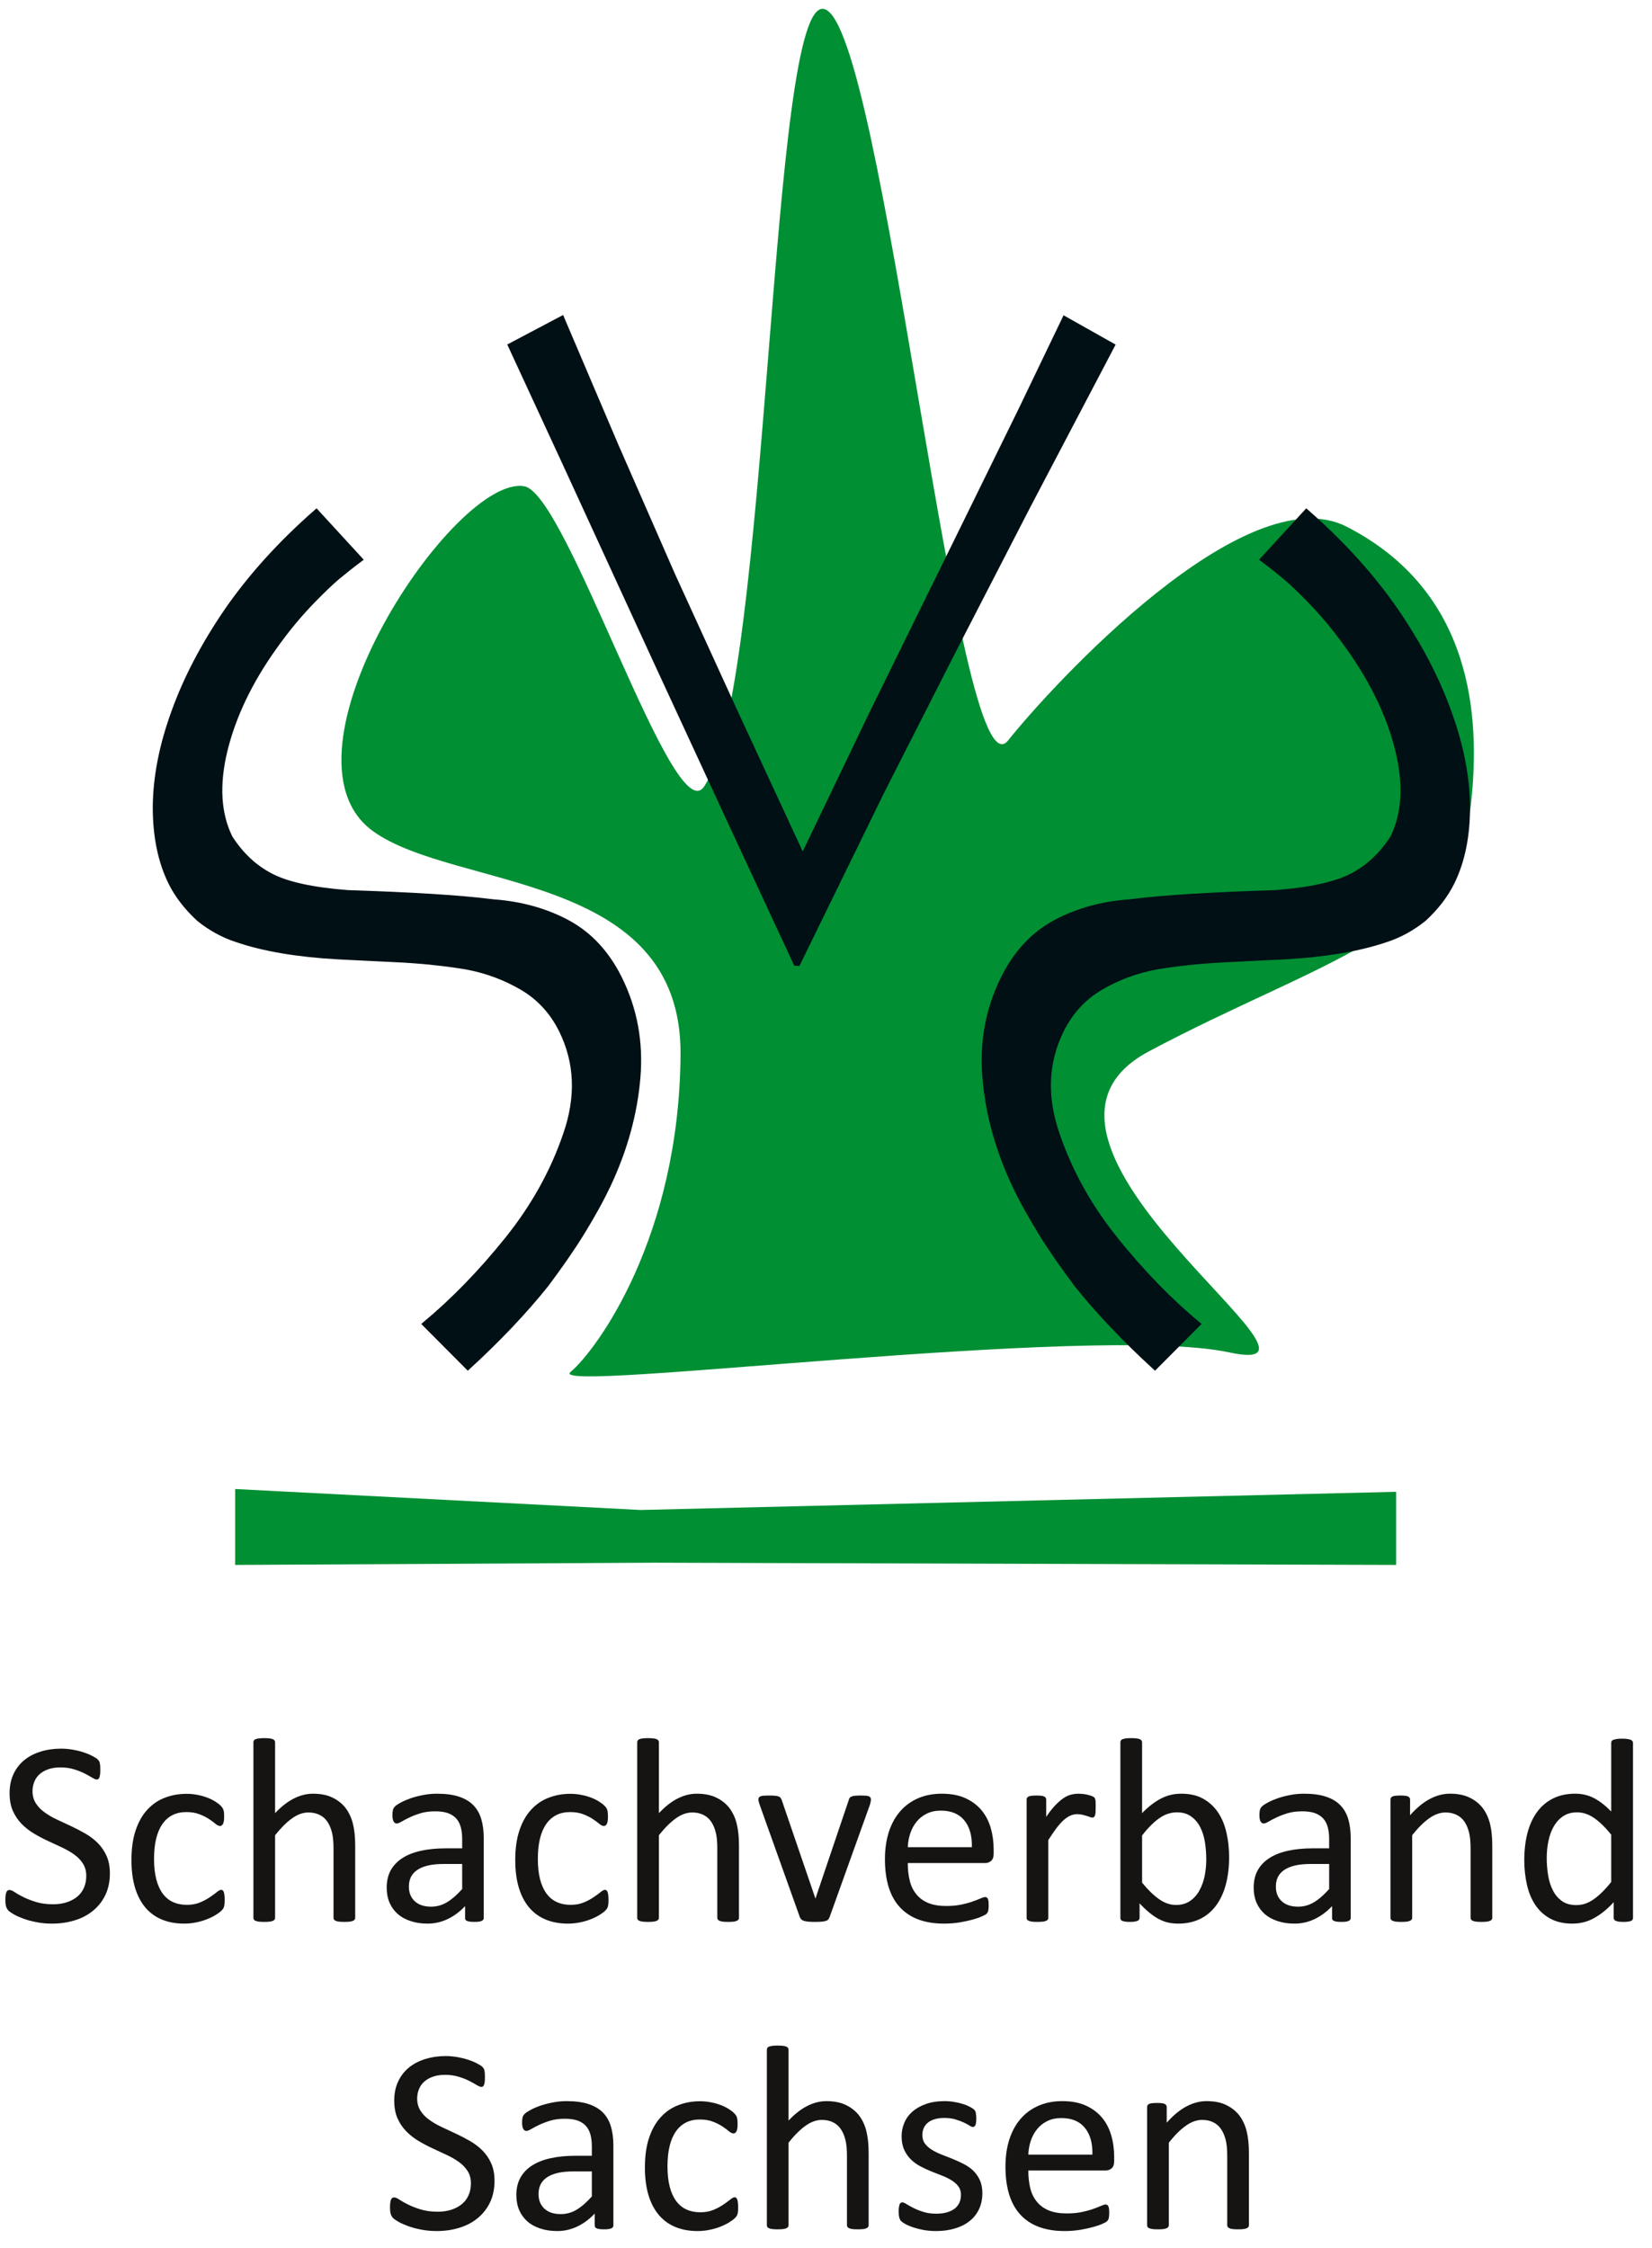 <?xml version="1.0" encoding="UTF-8"?>
<svg width="86pt" version="1.1" xmlns="http://www.w3.org/2000/svg" height="117pt" viewBox="0 0 86 117" xmlns:xlink="http://www.w3.org/1999/xlink">
 <defs>
  <clipPath id="Clip0">
   <path d="M0 0 L84.731 0 L84.731 116.399 L0 116.399 L0 0 Z" transform="translate(0.279, -0.287)"/>
  </clipPath>
 </defs>
 <g id="Hintergrund">
  <g id="Gruppe1" clip-path="url(#Clip0)">
   <path style="fill:#161413; fill-rule:nonzero;stroke:none;" d="M5.441 7.042 C5.441 7.455 5.364 7.824 5.213 8.148 C5.06 8.473 4.849 8.746 4.576 8.972 C4.306 9.198 3.988 9.369 3.619 9.48 C3.253 9.595 2.858 9.653 2.434 9.653 C2.138 9.653 1.862 9.628 1.61 9.576 C1.358 9.527 1.132 9.467 0.934 9.392 C0.735 9.319 0.57 9.245 0.435 9.168 C0.299 9.089 0.206 9.023 0.154 8.97 C0.101 8.914 0.063 8.844 0.038 8.76 C0.012 8.676 0 8.563 0 8.421 C0 8.321 0.005 8.239 0.015 8.172 C0.023 8.106 0.038 8.053 0.054 8.013 C0.072 7.971 0.097 7.942 0.124 7.927 C0.149 7.91 0.183 7.903 0.22 7.903 C0.283 7.903 0.374 7.94 0.488 8.018 C0.604 8.097 0.754 8.181 0.937 8.271 C1.12 8.363 1.34 8.449 1.597 8.528 C1.854 8.607 2.151 8.647 2.488 8.647 C2.744 8.647 2.978 8.612 3.189 8.545 C3.402 8.477 3.584 8.379 3.736 8.256 C3.89 8.13 4.007 7.976 4.088 7.794 C4.17 7.611 4.212 7.404 4.212 7.171 C4.212 6.921 4.153 6.706 4.039 6.529 C3.927 6.351 3.775 6.195 3.589 6.061 C3.402 5.925 3.189 5.804 2.95 5.691 C2.712 5.579 2.467 5.465 2.215 5.349 C1.965 5.234 1.72 5.104 1.484 4.963 C1.246 4.821 1.034 4.655 0.848 4.464 C0.661 4.272 0.509 4.049 0.393 3.79 C0.278 3.533 0.22 3.226 0.22 2.863 C0.22 2.495 0.287 2.166 0.421 1.876 C0.556 1.587 0.742 1.345 0.98 1.148 C1.221 0.952 1.505 0.803 1.837 0.7 C2.166 0.598 2.522 0.547 2.905 0.547 C3.102 0.547 3.3 0.565 3.498 0.598 C3.696 0.633 3.883 0.677 4.058 0.735 C4.233 0.791 4.39 0.856 4.524 0.927 C4.662 0.997 4.753 1.055 4.796 1.098 C4.84 1.142 4.868 1.174 4.882 1.2 C4.896 1.226 4.907 1.258 4.914 1.295 C4.924 1.335 4.931 1.382 4.936 1.435 C4.94 1.491 4.942 1.562 4.942 1.647 C4.942 1.73 4.94 1.802 4.933 1.867 C4.926 1.93 4.914 1.983 4.902 2.028 C4.889 2.07 4.868 2.103 4.844 2.124 C4.818 2.143 4.791 2.154 4.758 2.154 C4.709 2.154 4.63 2.121 4.522 2.059 C4.415 1.993 4.284 1.923 4.131 1.841 C3.974 1.762 3.792 1.689 3.58 1.624 C3.367 1.557 3.129 1.524 2.865 1.524 C2.618 1.524 2.403 1.557 2.222 1.624 C2.04 1.689 1.891 1.778 1.771 1.888 C1.652 1.995 1.563 2.126 1.505 2.277 C1.444 2.427 1.414 2.586 1.414 2.756 C1.414 3.001 1.473 3.213 1.587 3.391 C1.701 3.568 1.851 3.727 2.042 3.862 C2.231 4 2.446 4.126 2.686 4.237 C2.929 4.351 3.174 4.467 3.426 4.583 C3.675 4.7 3.923 4.828 4.163 4.966 C4.405 5.106 4.62 5.269 4.81 5.458 C4.998 5.647 5.152 5.871 5.267 6.128 C5.384 6.387 5.441 6.689 5.441 7.042 Z M11.417 8.414 C11.417 8.493 11.415 8.559 11.41 8.617 C11.405 8.673 11.396 8.723 11.387 8.76 C11.375 8.799 11.361 8.834 11.345 8.862 C11.328 8.893 11.294 8.937 11.235 8.993 C11.18 9.049 11.081 9.121 10.946 9.205 C10.809 9.289 10.654 9.364 10.484 9.43 C10.313 9.497 10.127 9.551 9.926 9.591 C9.726 9.632 9.518 9.653 9.304 9.653 C8.862 9.653 8.471 9.579 8.13 9.434 C7.786 9.287 7.502 9.075 7.271 8.795 C7.04 8.515 6.865 8.169 6.744 7.764 C6.625 7.354 6.564 6.884 6.564 6.351 C6.564 5.745 6.637 5.225 6.786 4.788 C6.933 4.354 7.136 3.997 7.395 3.72 C7.651 3.442 7.955 3.234 8.302 3.102 C8.652 2.966 9.028 2.898 9.435 2.898 C9.63 2.898 9.821 2.917 10.006 2.954 C10.19 2.989 10.36 3.038 10.515 3.097 C10.668 3.155 10.809 3.226 10.928 3.302 C11.049 3.379 11.137 3.444 11.191 3.5 C11.247 3.554 11.284 3.599 11.303 3.631 C11.324 3.661 11.343 3.699 11.354 3.743 C11.368 3.787 11.378 3.834 11.383 3.891 C11.387 3.943 11.389 4.014 11.389 4.096 C11.389 4.272 11.368 4.396 11.328 4.467 C11.286 4.539 11.237 4.573 11.177 4.573 C11.109 4.573 11.03 4.536 10.941 4.462 C10.852 4.385 10.74 4.303 10.604 4.212 C10.468 4.121 10.302 4.037 10.108 3.963 C9.915 3.886 9.687 3.848 9.42 3.848 C8.879 3.848 8.463 4.058 8.174 4.474 C7.885 4.891 7.74 5.495 7.74 6.288 C7.74 6.686 7.777 7.033 7.853 7.332 C7.927 7.63 8.039 7.88 8.184 8.081 C8.33 8.281 8.508 8.431 8.72 8.528 C8.933 8.627 9.175 8.676 9.448 8.676 C9.707 8.676 9.935 8.634 10.132 8.552 C10.327 8.471 10.498 8.379 10.641 8.281 C10.785 8.184 10.906 8.095 11.004 8.016 C11.102 7.936 11.177 7.896 11.233 7.896 C11.264 7.896 11.291 7.905 11.315 7.922 C11.338 7.94 11.356 7.971 11.373 8.016 C11.389 8.06 11.398 8.113 11.405 8.179 C11.413 8.246 11.417 8.323 11.417 8.414 Z M18.212 9.352 C18.212 9.388 18.202 9.42 18.184 9.443 C18.165 9.469 18.138 9.49 18.095 9.509 C18.053 9.527 17.997 9.541 17.925 9.551 C17.851 9.56 17.759 9.564 17.651 9.564 C17.537 9.564 17.444 9.56 17.369 9.551 C17.297 9.541 17.241 9.527 17.199 9.509 C17.159 9.49 17.129 9.469 17.11 9.443 C17.092 9.42 17.083 9.388 17.083 9.352 L17.083 5.75 C17.083 5.397 17.057 5.115 17.001 4.902 C16.947 4.689 16.868 4.504 16.763 4.348 C16.658 4.193 16.523 4.074 16.355 3.993 C16.189 3.911 15.997 3.869 15.778 3.869 C15.496 3.869 15.214 3.969 14.932 4.17 C14.646 4.371 14.351 4.665 14.042 5.052 L14.042 9.352 C14.042 9.388 14.033 9.42 14.015 9.443 C13.996 9.469 13.965 9.49 13.926 9.509 C13.884 9.527 13.827 9.541 13.755 9.551 C13.681 9.56 13.587 9.564 13.473 9.564 C13.366 9.564 13.274 9.56 13.2 9.551 C13.128 9.541 13.069 9.527 13.027 9.509 C12.983 9.49 12.953 9.469 12.938 9.443 C12.923 9.42 12.913 9.388 12.913 9.352 L12.913 0.22 C12.913 0.183 12.923 0.149 12.938 0.124 C12.953 0.096 12.983 0.072 13.027 0.054 C13.069 0.038 13.128 0.023 13.2 0.015 C13.274 0.005 13.366 0 13.473 0 C13.587 0 13.681 0.005 13.755 0.015 C13.827 0.023 13.884 0.038 13.926 0.054 C13.965 0.072 13.996 0.096 14.015 0.124 C14.033 0.149 14.042 0.183 14.042 0.22 L14.042 3.904 C14.364 3.562 14.691 3.307 15.021 3.141 C15.347 2.976 15.678 2.892 16.01 2.892 C16.42 2.892 16.766 2.961 17.045 3.102 C17.325 3.239 17.554 3.426 17.727 3.656 C17.899 3.891 18.023 4.163 18.098 4.474 C18.175 4.786 18.212 5.164 18.212 5.606 L18.212 9.352 Z M24.903 9.359 C24.903 9.413 24.885 9.455 24.848 9.48 C24.812 9.509 24.762 9.529 24.698 9.544 C24.633 9.558 24.54 9.564 24.418 9.564 C24.299 9.564 24.204 9.558 24.134 9.544 C24.064 9.529 24.013 9.509 23.98 9.48 C23.947 9.455 23.933 9.413 23.933 9.359 L23.933 8.743 C23.662 9.03 23.364 9.254 23.032 9.413 C22.703 9.571 22.354 9.653 21.984 9.653 C21.66 9.653 21.366 9.611 21.105 9.524 C20.844 9.441 20.62 9.319 20.436 9.161 C20.251 9 20.106 8.804 20.004 8.573 C19.903 8.34 19.852 8.076 19.852 7.779 C19.852 7.432 19.922 7.133 20.062 6.877 C20.204 6.622 20.407 6.41 20.671 6.242 C20.935 6.071 21.259 5.945 21.642 5.861 C22.024 5.777 22.456 5.735 22.935 5.735 L23.781 5.735 L23.781 5.257 C23.781 5.019 23.756 4.81 23.707 4.627 C23.655 4.445 23.576 4.294 23.464 4.175 C23.352 4.054 23.207 3.963 23.03 3.899 C22.852 3.839 22.634 3.809 22.375 3.809 C22.095 3.809 21.847 3.841 21.625 3.906 C21.403 3.974 21.21 4.046 21.045 4.126 C20.876 4.205 20.738 4.277 20.627 4.345 C20.515 4.41 20.433 4.443 20.377 4.443 C20.342 4.443 20.31 4.434 20.281 4.417 C20.253 4.398 20.23 4.371 20.209 4.333 C20.19 4.298 20.174 4.252 20.165 4.193 C20.155 4.138 20.15 4.074 20.15 4.007 C20.15 3.893 20.16 3.802 20.177 3.736 C20.192 3.671 20.23 3.607 20.293 3.547 C20.354 3.488 20.459 3.419 20.61 3.34 C20.76 3.26 20.933 3.188 21.129 3.12 C21.324 3.055 21.539 3.001 21.773 2.957 C22.004 2.912 22.239 2.892 22.477 2.892 C22.918 2.892 23.294 2.942 23.604 3.043 C23.914 3.143 24.164 3.29 24.355 3.484 C24.547 3.678 24.686 3.918 24.773 4.205 C24.859 4.492 24.903 4.825 24.903 5.208 L24.903 9.359 Z M23.781 6.55 L22.817 6.55 C22.508 6.55 22.239 6.576 22.011 6.627 C21.784 6.681 21.595 6.758 21.443 6.86 C21.294 6.963 21.182 7.087 21.112 7.229 C21.042 7.374 21.007 7.537 21.007 7.724 C21.007 8.043 21.107 8.298 21.311 8.486 C21.514 8.676 21.798 8.771 22.162 8.771 C22.458 8.771 22.731 8.696 22.985 8.545 C23.237 8.396 23.504 8.164 23.781 7.854 L23.781 6.55 Z M31.398 8.414 C31.398 8.493 31.395 8.559 31.391 8.617 C31.386 8.673 31.376 8.723 31.367 8.76 C31.355 8.799 31.342 8.834 31.325 8.862 C31.309 8.893 31.273 8.937 31.215 8.993 C31.159 9.049 31.061 9.121 30.926 9.205 C30.788 9.289 30.635 9.364 30.464 9.43 C30.294 9.497 30.106 9.551 29.906 9.591 C29.706 9.632 29.498 9.653 29.283 9.653 C28.843 9.653 28.45 9.579 28.109 9.434 C27.767 9.287 27.482 9.075 27.251 8.795 C27.02 8.515 26.845 8.169 26.724 7.764 C26.605 7.354 26.544 6.884 26.544 6.351 C26.544 5.745 26.616 5.225 26.766 4.788 C26.913 4.354 27.116 3.997 27.375 3.72 C27.632 3.442 27.935 3.234 28.282 3.102 C28.632 2.966 29.008 2.898 29.414 2.898 C29.61 2.898 29.802 2.917 29.985 2.954 C30.17 2.989 30.34 3.038 30.494 3.097 C30.648 3.155 30.788 3.226 30.907 3.302 C31.028 3.379 31.117 3.444 31.171 3.5 C31.227 3.554 31.265 3.599 31.283 3.631 C31.304 3.661 31.322 3.699 31.334 3.743 C31.349 3.787 31.357 3.834 31.362 3.891 C31.367 3.943 31.369 4.014 31.369 4.096 C31.369 4.272 31.349 4.396 31.309 4.467 C31.267 4.539 31.218 4.573 31.157 4.573 C31.09 4.573 31.01 4.536 30.921 4.462 C30.833 4.385 30.721 4.303 30.583 4.212 C30.447 4.121 30.282 4.037 30.088 3.963 C29.895 3.886 29.666 3.848 29.4 3.848 C28.858 3.848 28.443 4.058 28.154 4.474 C27.864 4.891 27.72 5.495 27.72 6.288 C27.72 6.686 27.757 7.033 27.832 7.332 C27.906 7.63 28.019 7.88 28.163 8.081 C28.311 8.281 28.487 8.431 28.7 8.528 C28.912 8.627 29.155 8.676 29.428 8.676 C29.688 8.676 29.916 8.634 30.111 8.552 C30.308 8.471 30.477 8.379 30.62 8.281 C30.765 8.184 30.887 8.095 30.984 8.016 C31.082 7.936 31.157 7.896 31.213 7.896 C31.243 7.896 31.271 7.905 31.295 7.922 C31.317 7.94 31.337 7.971 31.352 8.016 C31.369 8.06 31.379 8.113 31.386 8.179 C31.393 8.246 31.398 8.323 31.398 8.414 Z M38.191 9.352 C38.191 9.388 38.183 9.42 38.164 9.443 C38.145 9.469 38.117 9.49 38.075 9.509 C38.033 9.527 37.977 9.541 37.905 9.551 C37.83 9.56 37.739 9.564 37.632 9.564 C37.518 9.564 37.424 9.56 37.35 9.551 C37.277 9.541 37.222 9.527 37.18 9.509 C37.14 9.49 37.109 9.469 37.091 9.443 C37.072 9.42 37.062 9.388 37.062 9.352 L37.062 5.75 C37.062 5.397 37.037 5.115 36.98 4.902 C36.928 4.689 36.848 4.504 36.743 4.348 C36.638 4.193 36.503 4.074 36.335 3.993 C36.169 3.911 35.977 3.869 35.759 3.869 C35.476 3.869 35.193 3.969 34.911 4.17 C34.627 4.371 34.33 4.665 34.023 5.052 L34.023 9.352 C34.023 9.388 34.013 9.42 33.994 9.443 C33.976 9.469 33.945 9.49 33.905 9.509 C33.863 9.527 33.808 9.541 33.735 9.551 C33.661 9.56 33.567 9.564 33.453 9.564 C33.346 9.564 33.255 9.56 33.18 9.551 C33.107 9.541 33.049 9.527 33.007 9.509 C32.963 9.49 32.933 9.469 32.919 9.443 C32.902 9.42 32.893 9.388 32.893 9.352 L32.893 0.22 C32.893 0.183 32.902 0.149 32.919 0.124 C32.933 0.096 32.963 0.072 33.007 0.054 C33.049 0.038 33.107 0.023 33.18 0.015 C33.255 0.005 33.346 0 33.453 0 C33.567 0 33.661 0.005 33.735 0.015 C33.808 0.023 33.863 0.038 33.905 0.054 C33.945 0.072 33.976 0.096 33.994 0.124 C34.013 0.149 34.023 0.183 34.023 0.22 L34.023 3.904 C34.345 3.562 34.671 3.307 35 3.141 C35.326 2.976 35.658 2.892 35.989 2.892 C36.399 2.892 36.745 2.961 37.025 3.102 C37.306 3.239 37.534 3.426 37.707 3.656 C37.879 3.891 38.003 4.163 38.077 4.474 C38.154 4.786 38.191 5.164 38.191 5.606 L38.191 9.352 Z M45.059 3.186 C45.059 3.204 45.059 3.223 45.057 3.243 C45.054 3.265 45.05 3.286 45.045 3.309 C45.042 3.332 45.035 3.356 45.028 3.384 C45.022 3.412 45.015 3.442 45.005 3.473 L42.907 9.317 C42.889 9.369 42.863 9.408 42.835 9.441 C42.805 9.474 42.761 9.497 42.702 9.516 C42.642 9.534 42.566 9.546 42.476 9.553 C42.385 9.56 42.27 9.564 42.133 9.564 C41.997 9.564 41.883 9.56 41.792 9.551 C41.701 9.541 41.626 9.527 41.57 9.509 C41.512 9.49 41.468 9.467 41.438 9.434 C41.405 9.401 41.379 9.364 41.36 9.317 L39.27 3.473 C39.251 3.419 39.237 3.37 39.226 3.33 C39.214 3.288 39.207 3.258 39.204 3.236 C39.202 3.216 39.202 3.199 39.202 3.186 C39.202 3.15 39.212 3.118 39.227 3.09 C39.247 3.062 39.277 3.041 39.321 3.024 C39.363 3.008 39.422 2.999 39.491 2.994 C39.562 2.989 39.65 2.987 39.755 2.987 C39.888 2.987 39.993 2.991 40.072 2.999 C40.151 3.006 40.215 3.018 40.257 3.036 C40.301 3.055 40.331 3.076 40.352 3.103 C40.373 3.132 40.393 3.164 40.411 3.206 L42.147 8.279 L42.175 8.36 L42.195 8.279 L43.911 3.206 C43.92 3.164 43.937 3.132 43.96 3.103 C43.98 3.076 44.016 3.055 44.058 3.036 C44.102 3.018 44.16 3.006 44.235 2.999 C44.312 2.991 44.41 2.987 44.534 2.987 C44.639 2.987 44.726 2.989 44.793 2.994 C44.86 2.999 44.914 3.011 44.954 3.029 C44.993 3.048 45.02 3.068 45.035 3.095 C45.052 3.118 45.059 3.15 45.059 3.186 Z M51.449 6.009 C51.449 6.186 51.405 6.314 51.316 6.389 C51.227 6.464 51.128 6.501 51.014 6.501 L46.978 6.501 C46.978 6.844 47.014 7.149 47.082 7.425 C47.149 7.698 47.264 7.932 47.425 8.127 C47.583 8.323 47.791 8.475 48.045 8.58 C48.302 8.685 48.612 8.736 48.983 8.736 C49.275 8.736 49.534 8.713 49.763 8.664 C49.989 8.617 50.188 8.563 50.352 8.503 C50.519 8.444 50.656 8.391 50.764 8.344 C50.871 8.295 50.95 8.271 51.006 8.271 C51.036 8.271 51.066 8.279 51.091 8.295 C51.116 8.312 51.135 8.335 51.148 8.367 C51.163 8.4 51.174 8.444 51.182 8.501 C51.185 8.557 51.19 8.627 51.19 8.708 C51.19 8.768 51.188 8.82 51.184 8.862 C51.179 8.906 51.174 8.944 51.167 8.979 C51.16 9.014 51.148 9.044 51.132 9.072 C51.116 9.098 51.095 9.126 51.071 9.149 C51.046 9.175 50.972 9.217 50.848 9.272 C50.727 9.329 50.565 9.385 50.369 9.441 C50.174 9.494 49.947 9.544 49.69 9.588 C49.434 9.63 49.158 9.653 48.866 9.653 C48.36 9.653 47.917 9.581 47.536 9.441 C47.156 9.299 46.837 9.089 46.575 8.81 C46.316 8.533 46.12 8.185 45.987 7.766 C45.856 7.346 45.789 6.858 45.789 6.303 C45.789 5.775 45.859 5.299 45.994 4.877 C46.132 4.457 46.328 4.098 46.587 3.804 C46.844 3.51 47.154 3.286 47.52 3.127 C47.885 2.971 48.293 2.892 48.743 2.892 C49.226 2.892 49.637 2.969 49.977 3.125 C50.315 3.278 50.596 3.488 50.815 3.75 C51.034 4.012 51.193 4.319 51.296 4.672 C51.398 5.026 51.449 5.402 51.449 5.804 L51.449 6.009 Z M50.315 5.675 C50.329 5.082 50.199 4.616 49.921 4.279 C49.645 3.941 49.237 3.773 48.696 3.773 C48.416 3.773 48.174 3.827 47.964 3.932 C47.754 4.035 47.578 4.175 47.438 4.348 C47.296 4.519 47.187 4.723 47.109 4.952 C47.032 5.183 46.988 5.423 46.978 5.675 L50.315 5.675 Z M56.76 3.603 C56.76 3.703 56.758 3.787 56.753 3.856 C56.749 3.925 56.739 3.978 56.727 4.016 C56.714 4.056 56.695 4.084 56.677 4.104 C56.655 4.126 56.627 4.135 56.59 4.135 C56.553 4.135 56.508 4.126 56.457 4.104 C56.403 4.084 56.345 4.065 56.279 4.044 C56.212 4.023 56.14 4.004 56.058 3.985 C55.974 3.967 55.885 3.958 55.79 3.958 C55.676 3.958 55.565 3.981 55.456 4.027 C55.347 4.072 55.23 4.146 55.11 4.252 C54.989 4.356 54.863 4.497 54.73 4.669 C54.6 4.842 54.452 5.055 54.294 5.304 L54.294 9.352 C54.294 9.388 54.285 9.42 54.266 9.443 C54.247 9.469 54.217 9.49 54.178 9.509 C54.136 9.527 54.079 9.541 54.007 9.551 C53.933 9.56 53.839 9.564 53.725 9.564 C53.617 9.564 53.526 9.56 53.451 9.551 C53.379 9.541 53.321 9.527 53.279 9.509 C53.234 9.49 53.204 9.469 53.19 9.443 C53.174 9.42 53.165 9.388 53.165 9.352 L53.165 3.199 C53.165 3.162 53.172 3.132 53.185 3.106 C53.199 3.083 53.227 3.06 53.268 3.038 C53.31 3.018 53.36 3.006 53.426 2.999 C53.489 2.991 53.573 2.987 53.678 2.987 C53.778 2.987 53.862 2.991 53.928 2.999 C53.993 3.006 54.044 3.018 54.082 3.038 C54.116 3.06 54.145 3.083 54.161 3.106 C54.175 3.132 54.185 3.162 54.185 3.199 L54.185 4.096 C54.352 3.848 54.511 3.647 54.658 3.493 C54.808 3.34 54.947 3.216 55.08 3.127 C55.211 3.038 55.342 2.978 55.472 2.942 C55.602 2.91 55.733 2.892 55.864 2.892 C55.925 2.892 55.992 2.897 56.067 2.903 C56.142 2.91 56.222 2.922 56.303 2.94 C56.385 2.959 56.459 2.978 56.524 3.001 C56.592 3.024 56.639 3.048 56.665 3.068 C56.692 3.092 56.711 3.113 56.721 3.134 C56.73 3.155 56.737 3.181 56.744 3.213 C56.751 3.246 56.756 3.293 56.758 3.353 C56.76 3.414 56.76 3.498 56.76 3.603 Z M63.706 6.193 C63.706 6.728 63.648 7.205 63.531 7.633 C63.417 8.06 63.244 8.421 63.02 8.723 C62.794 9.023 62.517 9.254 62.19 9.413 C61.861 9.571 61.485 9.653 61.06 9.653 C60.864 9.653 60.685 9.632 60.517 9.595 C60.352 9.556 60.188 9.492 60.029 9.406 C59.868 9.319 59.71 9.21 59.551 9.079 C59.39 8.946 59.222 8.787 59.045 8.599 L59.045 9.352 C59.045 9.388 59.035 9.42 59.017 9.448 C58.998 9.474 58.97 9.497 58.928 9.514 C58.888 9.527 58.837 9.541 58.774 9.551 C58.713 9.56 58.634 9.564 58.538 9.564 C58.447 9.564 58.37 9.56 58.308 9.551 C58.242 9.541 58.19 9.527 58.148 9.514 C58.109 9.497 58.081 9.474 58.067 9.448 C58.053 9.42 58.046 9.388 58.046 9.352 L58.046 0.22 C58.046 0.183 58.056 0.149 58.071 0.124 C58.086 0.096 58.116 0.072 58.16 0.054 C58.202 0.038 58.261 0.023 58.333 0.015 C58.407 0.005 58.499 0 58.605 0 C58.72 0 58.813 0.005 58.888 0.015 C58.961 0.023 59.017 0.038 59.059 0.054 C59.099 0.072 59.129 0.096 59.148 0.124 C59.166 0.149 59.176 0.183 59.176 0.22 L59.176 3.904 C59.357 3.717 59.532 3.559 59.705 3.433 C59.875 3.305 60.043 3.201 60.207 3.12 C60.37 3.041 60.535 2.982 60.699 2.947 C60.862 2.91 61.037 2.892 61.219 2.892 C61.665 2.892 62.048 2.979 62.362 3.157 C62.68 3.337 62.937 3.575 63.135 3.874 C63.333 4.173 63.477 4.519 63.568 4.922 C63.662 5.323 63.706 5.747 63.706 6.193 Z M62.517 6.323 C62.517 6.009 62.493 5.703 62.446 5.406 C62.398 5.11 62.313 4.849 62.196 4.62 C62.078 4.394 61.919 4.21 61.723 4.072 C61.527 3.932 61.284 3.862 60.993 3.862 C60.846 3.862 60.703 3.883 60.562 3.925 C60.421 3.965 60.276 4.032 60.132 4.128 C59.985 4.224 59.833 4.348 59.677 4.499 C59.52 4.648 59.352 4.837 59.176 5.066 L59.176 7.521 C59.483 7.898 59.779 8.185 60.065 8.384 C60.347 8.582 60.641 8.683 60.944 8.683 C61.228 8.683 61.469 8.612 61.67 8.477 C61.87 8.34 62.033 8.16 62.157 7.934 C62.283 7.707 62.374 7.455 62.433 7.175 C62.488 6.896 62.517 6.61 62.517 6.323 Z M70.036 9.359 C70.036 9.413 70.018 9.455 69.981 9.48 C69.945 9.509 69.894 9.529 69.831 9.544 C69.766 9.558 69.673 9.564 69.551 9.564 C69.433 9.564 69.337 9.558 69.267 9.544 C69.196 9.529 69.145 9.509 69.112 9.48 C69.08 9.455 69.066 9.413 69.066 9.359 L69.066 8.743 C68.795 9.03 68.497 9.254 68.165 9.413 C67.836 9.571 67.486 9.653 67.118 9.653 C66.793 9.653 66.499 9.611 66.238 9.524 C65.977 9.441 65.753 9.319 65.568 9.161 C65.384 9 65.239 8.804 65.137 8.573 C65.036 8.34 64.985 8.076 64.985 7.779 C64.985 7.432 65.055 7.133 65.195 6.877 C65.337 6.622 65.54 6.41 65.804 6.242 C66.067 6.071 66.392 5.945 66.774 5.861 C67.157 5.777 67.589 5.735 68.067 5.735 L68.914 5.735 L68.914 5.257 C68.914 5.019 68.889 4.81 68.84 4.627 C68.788 4.445 68.709 4.294 68.597 4.175 C68.485 4.054 68.34 3.963 68.163 3.899 C67.985 3.839 67.767 3.809 67.508 3.809 C67.228 3.809 66.98 3.841 66.758 3.906 C66.536 3.974 66.343 4.046 66.178 4.126 C66.01 4.205 65.872 4.277 65.76 4.345 C65.647 4.41 65.566 4.443 65.51 4.443 C65.475 4.443 65.442 4.434 65.414 4.417 C65.387 4.398 65.363 4.371 65.342 4.333 C65.323 4.298 65.307 4.252 65.298 4.193 C65.288 4.138 65.284 4.074 65.284 4.007 C65.284 3.893 65.293 3.802 65.31 3.736 C65.325 3.671 65.363 3.607 65.426 3.547 C65.486 3.488 65.592 3.419 65.743 3.34 C65.893 3.26 66.065 3.188 66.262 3.12 C66.457 3.055 66.672 3.001 66.905 2.957 C67.137 2.912 67.372 2.892 67.61 2.892 C68.051 2.892 68.427 2.942 68.737 3.043 C69.047 3.143 69.297 3.29 69.488 3.484 C69.68 3.678 69.819 3.918 69.906 4.205 C69.992 4.492 70.036 4.825 70.036 5.208 L70.036 9.359 Z M68.914 6.55 L67.95 6.55 C67.641 6.55 67.372 6.576 67.144 6.627 C66.917 6.681 66.728 6.758 66.576 6.86 C66.427 6.963 66.315 7.087 66.245 7.229 C66.175 7.374 66.14 7.537 66.14 7.724 C66.14 8.043 66.24 8.298 66.443 8.486 C66.647 8.676 66.931 8.771 67.295 8.771 C67.592 8.771 67.864 8.696 68.118 8.545 C68.371 8.396 68.637 8.164 68.914 7.854 L68.914 6.55 Z" transform="translate(0.279, 90.459)"/>
   <path style="fill:#161413; fill-rule:nonzero;stroke:none;" d="M57.382 9.324 C57.382 9.359 57.372 9.392 57.354 9.415 C57.335 9.44 57.308 9.462 57.265 9.48 C57.223 9.499 57.167 9.513 57.095 9.523 C57.02 9.532 56.929 9.536 56.821 9.536 C56.707 9.536 56.614 9.532 56.539 9.523 C56.467 9.513 56.411 9.499 56.369 9.48 C56.329 9.462 56.299 9.44 56.28 9.415 C56.262 9.392 56.253 9.359 56.253 9.324 L56.253 5.722 C56.253 5.369 56.227 5.087 56.171 4.874 C56.117 4.66 56.038 4.476 55.933 4.319 C55.828 4.165 55.692 4.046 55.524 3.965 C55.358 3.883 55.167 3.841 54.948 3.841 C54.666 3.841 54.384 3.94 54.102 4.142 C53.816 4.343 53.52 4.637 53.212 5.023 L53.212 9.324 C53.212 9.359 53.203 9.392 53.185 9.415 C53.165 9.44 53.135 9.462 53.096 9.48 C53.054 9.499 52.997 9.513 52.925 9.523 C52.851 9.532 52.757 9.536 52.643 9.536 C52.536 9.536 52.444 9.532 52.37 9.523 C52.298 9.513 52.239 9.499 52.197 9.48 C52.153 9.462 52.123 9.44 52.108 9.415 C52.093 9.392 52.083 9.359 52.083 9.324 L52.083 3.171 C52.083 3.134 52.09 3.103 52.104 3.078 C52.118 3.055 52.145 3.031 52.186 3.01 C52.228 2.989 52.279 2.978 52.345 2.971 C52.407 2.963 52.491 2.959 52.597 2.959 C52.696 2.959 52.78 2.963 52.846 2.971 C52.911 2.978 52.963 2.989 53 3.01 C53.035 3.031 53.062 3.055 53.079 3.078 C53.093 3.103 53.103 3.134 53.103 3.171 L53.103 3.985 C53.448 3.598 53.793 3.313 54.139 3.134 C54.481 2.954 54.829 2.863 55.18 2.863 C55.59 2.863 55.936 2.933 56.215 3.073 C56.495 3.211 56.724 3.397 56.897 3.628 C57.069 3.862 57.192 4.135 57.268 4.445 C57.345 4.758 57.382 5.134 57.382 5.569 L57.382 9.324 Z M64.708 9.324 C64.708 9.359 64.701 9.392 64.685 9.42 C64.669 9.445 64.641 9.469 64.604 9.485 C64.564 9.499 64.513 9.513 64.449 9.523 C64.384 9.532 64.307 9.536 64.216 9.536 C64.12 9.536 64.041 9.532 63.978 9.523 C63.912 9.513 63.861 9.499 63.819 9.485 C63.779 9.469 63.749 9.445 63.73 9.42 C63.712 9.392 63.703 9.359 63.703 9.324 L63.703 8.51 C63.381 8.862 63.045 9.135 62.694 9.331 C62.347 9.528 61.964 9.625 61.551 9.625 C61.099 9.625 60.714 9.536 60.394 9.361 C60.077 9.187 59.817 8.948 59.619 8.649 C59.421 8.351 59.276 8.001 59.186 7.598 C59.095 7.193 59.048 6.769 59.048 6.323 C59.048 5.794 59.106 5.315 59.218 4.891 C59.332 4.464 59.503 4.1 59.725 3.801 C59.948 3.5 60.226 3.269 60.555 3.106 C60.887 2.944 61.267 2.863 61.7 2.863 C62.061 2.863 62.389 2.942 62.688 3.099 C62.986 3.258 63.282 3.488 63.574 3.794 L63.574 0.217 C63.574 0.186 63.581 0.156 63.598 0.126 C63.614 0.096 63.645 0.072 63.691 0.059 C63.735 0.042 63.794 0.028 63.863 0.017 C63.934 0.005 64.024 0 64.134 0 C64.249 0 64.342 0.005 64.414 0.017 C64.486 0.028 64.545 0.042 64.585 0.059 C64.627 0.072 64.657 0.096 64.678 0.126 C64.699 0.156 64.708 0.186 64.708 0.217 L64.708 9.324 Z M63.574 4.996 C63.269 4.618 62.973 4.331 62.688 4.132 C62.403 3.935 62.106 3.834 61.797 3.834 C61.51 3.834 61.265 3.903 61.066 4.039 C60.865 4.177 60.702 4.356 60.576 4.58 C60.45 4.802 60.359 5.057 60.303 5.339 C60.245 5.621 60.217 5.908 60.217 6.199 C60.217 6.51 60.24 6.814 60.289 7.109 C60.336 7.403 60.42 7.667 60.539 7.898 C60.658 8.129 60.813 8.313 61.01 8.451 C61.206 8.591 61.453 8.661 61.747 8.661 C61.899 8.661 62.044 8.641 62.184 8.599 C62.321 8.559 62.464 8.488 62.61 8.393 C62.756 8.297 62.909 8.174 63.068 8.021 C63.227 7.868 63.397 7.682 63.574 7.457 L63.574 4.996 Z M5.441 23.014 C5.441 23.427 5.364 23.796 5.213 24.12 C5.059 24.445 4.849 24.717 4.576 24.944 C4.305 25.17 3.987 25.34 3.619 25.452 C3.253 25.567 2.858 25.625 2.434 25.625 C2.138 25.625 1.862 25.599 1.61 25.548 C1.358 25.499 1.132 25.439 0.934 25.364 C0.735 25.291 0.569 25.217 0.434 25.14 C0.299 25.061 0.205 24.995 0.154 24.942 C0.101 24.886 0.062 24.816 0.037 24.732 C0.012 24.648 0 24.535 0 24.393 C0 24.293 0.005 24.211 0.015 24.144 C0.024 24.078 0.037 24.025 0.054 23.985 C0.072 23.943 0.096 23.914 0.124 23.899 C0.149 23.882 0.182 23.875 0.22 23.875 C0.282 23.875 0.373 23.912 0.487 23.99 C0.605 24.069 0.754 24.153 0.936 24.243 C1.12 24.335 1.34 24.421 1.596 24.5 C1.853 24.579 2.151 24.619 2.487 24.619 C2.744 24.619 2.978 24.584 3.189 24.517 C3.402 24.449 3.584 24.351 3.735 24.228 C3.89 24.102 4.006 23.948 4.088 23.766 C4.17 23.583 4.212 23.376 4.212 23.143 C4.212 22.893 4.153 22.678 4.039 22.5 C3.927 22.324 3.775 22.167 3.589 22.032 C3.402 21.897 3.189 21.775 2.949 21.663 C2.711 21.551 2.467 21.437 2.215 21.321 C1.965 21.206 1.72 21.076 1.484 20.935 C1.246 20.793 1.034 20.627 0.847 20.436 C0.66 20.244 0.509 20.021 0.392 19.762 C0.278 19.505 0.22 19.197 0.22 18.835 C0.22 18.466 0.287 18.138 0.42 17.848 C0.556 17.559 0.742 17.316 0.98 17.12 C1.221 16.924 1.505 16.775 1.836 16.672 C2.165 16.57 2.522 16.518 2.905 16.518 C3.102 16.518 3.299 16.537 3.498 16.57 C3.696 16.605 3.883 16.649 4.058 16.707 C4.232 16.763 4.389 16.828 4.524 16.899 C4.662 16.969 4.753 17.027 4.795 17.069 C4.839 17.114 4.867 17.146 4.881 17.171 C4.896 17.198 4.907 17.23 4.914 17.267 C4.923 17.307 4.931 17.354 4.935 17.408 C4.939 17.463 4.942 17.534 4.942 17.619 C4.942 17.701 4.939 17.774 4.933 17.839 C4.926 17.902 4.914 17.955 4.902 18 C4.889 18.042 4.867 18.075 4.844 18.095 C4.818 18.115 4.79 18.125 4.758 18.125 C4.709 18.125 4.629 18.093 4.521 18.031 C4.415 17.965 4.284 17.895 4.13 17.813 C3.974 17.734 3.792 17.661 3.579 17.596 C3.367 17.529 3.129 17.496 2.865 17.496 C2.618 17.496 2.403 17.529 2.222 17.596 C2.039 17.661 1.89 17.75 1.772 17.86 C1.652 17.967 1.563 18.098 1.505 18.249 C1.444 18.399 1.414 18.558 1.414 18.728 C1.414 18.973 1.473 19.185 1.587 19.363 C1.701 19.54 1.851 19.699 2.042 19.834 C2.231 19.971 2.445 20.098 2.686 20.209 C2.929 20.324 3.174 20.438 3.426 20.555 C3.675 20.671 3.922 20.8 4.163 20.938 C4.405 21.077 4.62 21.241 4.809 21.43 C4.998 21.618 5.152 21.843 5.267 22.099 C5.383 22.359 5.441 22.661 5.441 23.014 Z M11.629 25.331 C11.629 25.385 11.61 25.427 11.573 25.452 C11.538 25.481 11.487 25.501 11.424 25.515 C11.358 25.53 11.266 25.536 11.144 25.536 C11.024 25.536 10.93 25.53 10.859 25.515 C10.789 25.501 10.738 25.481 10.705 25.452 C10.673 25.427 10.658 25.385 10.658 25.331 L10.658 24.715 C10.388 25.002 10.09 25.226 9.758 25.385 C9.429 25.543 9.079 25.625 8.71 25.625 C8.386 25.625 8.092 25.583 7.831 25.496 C7.569 25.412 7.346 25.291 7.161 25.133 C6.977 24.972 6.832 24.776 6.729 24.545 C6.629 24.312 6.577 24.048 6.577 23.751 C6.577 23.404 6.647 23.105 6.788 22.849 C6.93 22.594 7.133 22.382 7.396 22.214 C7.66 22.043 7.984 21.917 8.367 21.833 C8.75 21.749 9.182 21.707 9.66 21.707 L10.507 21.707 L10.507 21.229 C10.507 20.992 10.482 20.782 10.433 20.599 C10.381 20.417 10.302 20.266 10.19 20.147 C10.077 20.026 9.933 19.934 9.756 19.871 C9.578 19.811 9.359 19.781 9.101 19.781 C8.82 19.781 8.572 19.813 8.351 19.878 C8.129 19.946 7.936 20.018 7.771 20.098 C7.602 20.177 7.464 20.249 7.353 20.317 C7.24 20.382 7.158 20.414 7.103 20.414 C7.067 20.414 7.035 20.406 7.007 20.389 C6.979 20.37 6.956 20.342 6.935 20.305 C6.916 20.27 6.899 20.223 6.891 20.165 C6.881 20.109 6.876 20.046 6.876 19.979 C6.876 19.865 6.886 19.774 6.902 19.707 C6.918 19.643 6.956 19.579 7.019 19.519 C7.079 19.46 7.185 19.391 7.336 19.311 C7.485 19.232 7.658 19.159 7.854 19.092 C8.05 19.027 8.265 18.973 8.498 18.929 C8.729 18.884 8.965 18.864 9.203 18.864 C9.644 18.864 10.02 18.914 10.329 19.015 C10.64 19.116 10.89 19.262 11.081 19.455 C11.273 19.65 11.412 19.89 11.498 20.177 C11.585 20.464 11.629 20.797 11.629 21.18 L11.629 25.331 Z M10.507 22.522 L9.543 22.522 C9.233 22.522 8.965 22.547 8.736 22.599 C8.51 22.653 8.32 22.73 8.169 22.832 C8.02 22.935 7.907 23.058 7.838 23.201 C7.768 23.345 7.732 23.509 7.732 23.696 C7.732 24.015 7.833 24.27 8.036 24.458 C8.239 24.648 8.524 24.743 8.888 24.743 C9.184 24.743 9.457 24.668 9.711 24.517 C9.963 24.367 10.229 24.136 10.507 23.826 L10.507 22.522 Z M18.123 24.386 C18.123 24.465 18.12 24.531 18.116 24.589 C18.111 24.645 18.102 24.695 18.093 24.732 C18.081 24.771 18.067 24.806 18.051 24.834 C18.034 24.865 17.999 24.909 17.941 24.964 C17.885 25.021 17.787 25.093 17.651 25.177 C17.514 25.261 17.36 25.335 17.189 25.402 C17.02 25.469 16.832 25.523 16.632 25.562 C16.432 25.604 16.224 25.625 16.009 25.625 C15.568 25.625 15.176 25.55 14.835 25.406 C14.492 25.259 14.208 25.046 13.977 24.767 C13.745 24.487 13.57 24.141 13.449 23.736 C13.33 23.326 13.27 22.856 13.27 22.324 C13.27 21.717 13.342 21.197 13.491 20.76 C13.639 20.326 13.842 19.969 14.101 19.692 C14.357 19.413 14.66 19.206 15.008 19.074 C15.357 18.938 15.733 18.87 16.14 18.87 C16.336 18.87 16.527 18.889 16.711 18.926 C16.895 18.961 17.066 19.01 17.22 19.069 C17.374 19.127 17.514 19.197 17.633 19.274 C17.754 19.351 17.843 19.416 17.896 19.472 C17.952 19.526 17.99 19.571 18.009 19.603 C18.029 19.633 18.048 19.67 18.06 19.715 C18.074 19.759 18.083 19.806 18.088 19.862 C18.093 19.915 18.095 19.986 18.095 20.068 C18.095 20.244 18.074 20.368 18.034 20.438 C17.992 20.511 17.943 20.545 17.883 20.545 C17.816 20.545 17.735 20.508 17.646 20.434 C17.559 20.357 17.446 20.275 17.309 20.184 C17.173 20.093 17.008 20.009 16.814 19.934 C16.62 19.857 16.392 19.82 16.126 19.82 C15.584 19.82 15.169 20.03 14.88 20.445 C14.59 20.863 14.445 21.467 14.445 22.26 C14.445 22.658 14.482 23.005 14.558 23.304 C14.632 23.602 14.744 23.852 14.889 24.052 C15.036 24.253 15.213 24.403 15.426 24.5 C15.638 24.598 15.881 24.648 16.153 24.648 C16.413 24.648 16.641 24.606 16.837 24.524 C17.033 24.443 17.203 24.351 17.346 24.253 C17.49 24.155 17.612 24.067 17.71 23.988 C17.808 23.908 17.883 23.868 17.939 23.868 C17.969 23.868 17.997 23.877 18.02 23.894 C18.043 23.912 18.062 23.943 18.078 23.988 C18.095 24.032 18.105 24.085 18.111 24.151 C18.118 24.218 18.123 24.295 18.123 24.386 Z M24.917 25.325 C24.917 25.36 24.908 25.392 24.89 25.415 C24.871 25.441 24.843 25.462 24.801 25.481 C24.759 25.499 24.703 25.513 24.631 25.523 C24.556 25.532 24.465 25.536 24.358 25.536 C24.243 25.536 24.149 25.532 24.075 25.523 C24.003 25.513 23.947 25.499 23.905 25.481 C23.865 25.462 23.835 25.441 23.816 25.415 C23.798 25.392 23.788 25.36 23.788 25.325 L23.788 21.722 C23.788 21.369 23.763 21.087 23.706 20.874 C23.653 20.659 23.573 20.476 23.469 20.32 C23.363 20.165 23.229 20.046 23.061 19.964 C22.895 19.883 22.703 19.841 22.483 19.841 C22.201 19.841 21.919 19.941 21.637 20.142 C21.353 20.342 21.056 20.636 20.748 21.024 L20.748 25.325 C20.748 25.36 20.738 25.392 20.72 25.415 C20.701 25.441 20.671 25.462 20.631 25.481 C20.589 25.499 20.533 25.513 20.461 25.523 C20.387 25.532 20.293 25.536 20.179 25.536 C20.071 25.536 19.98 25.532 19.905 25.523 C19.833 25.513 19.774 25.499 19.733 25.481 C19.689 25.462 19.658 25.441 19.645 25.415 C19.628 25.392 19.618 25.36 19.618 25.325 L19.618 16.192 C19.618 16.155 19.628 16.121 19.645 16.096 C19.658 16.068 19.689 16.044 19.733 16.026 C19.774 16.01 19.833 15.995 19.905 15.987 C19.98 15.977 20.071 15.972 20.179 15.972 C20.293 15.972 20.387 15.977 20.461 15.987 C20.533 15.995 20.589 16.01 20.631 16.026 C20.671 16.044 20.701 16.068 20.72 16.096 C20.738 16.121 20.748 16.155 20.748 16.192 L20.748 19.876 C21.07 19.533 21.396 19.279 21.726 19.113 C22.052 18.948 22.384 18.864 22.715 18.864 C23.125 18.864 23.471 18.933 23.751 19.074 C24.03 19.211 24.26 19.398 24.433 19.628 C24.605 19.862 24.729 20.135 24.803 20.445 C24.88 20.758 24.917 21.136 24.917 21.577 L24.917 25.325 Z M30.837 23.649 C30.837 23.964 30.778 24.243 30.662 24.489 C30.545 24.737 30.38 24.944 30.165 25.112 C29.952 25.28 29.696 25.408 29.399 25.494 C29.104 25.581 28.779 25.625 28.422 25.625 C28.205 25.625 27.995 25.607 27.797 25.574 C27.599 25.538 27.421 25.494 27.265 25.443 C27.107 25.392 26.973 25.335 26.863 25.28 C26.756 25.221 26.675 25.17 26.625 25.125 C26.574 25.079 26.539 25.016 26.516 24.934 C26.492 24.853 26.48 24.741 26.48 24.598 C26.48 24.512 26.485 24.44 26.494 24.379 C26.504 24.321 26.516 24.274 26.529 24.237 C26.544 24.2 26.562 24.174 26.588 24.158 C26.611 24.141 26.642 24.134 26.672 24.134 C26.724 24.134 26.798 24.164 26.896 24.228 C26.994 24.288 27.113 24.356 27.258 24.428 C27.4 24.5 27.57 24.568 27.767 24.629 C27.963 24.692 28.189 24.722 28.443 24.722 C28.634 24.722 28.807 24.701 28.963 24.661 C29.117 24.619 29.253 24.559 29.367 24.48 C29.479 24.401 29.567 24.297 29.628 24.176 C29.691 24.052 29.722 23.906 29.722 23.738 C29.722 23.565 29.678 23.418 29.589 23.301 C29.5 23.182 29.381 23.077 29.236 22.986 C29.089 22.895 28.926 22.814 28.744 22.743 C28.562 22.673 28.373 22.599 28.18 22.522 C27.985 22.443 27.797 22.356 27.612 22.258 C27.428 22.16 27.263 22.041 27.118 21.899 C26.971 21.756 26.855 21.588 26.766 21.393 C26.677 21.197 26.633 20.963 26.633 20.688 C26.633 20.448 26.679 20.217 26.773 19.995 C26.865 19.774 27.006 19.579 27.192 19.413 C27.379 19.248 27.612 19.116 27.893 19.015 C28.173 18.914 28.501 18.864 28.875 18.864 C29.038 18.864 29.201 18.877 29.367 18.906 C29.53 18.931 29.678 18.966 29.811 19.008 C29.943 19.047 30.056 19.092 30.148 19.141 C30.242 19.188 30.312 19.23 30.361 19.267 C30.407 19.304 30.441 19.334 30.457 19.363 C30.473 19.391 30.484 19.421 30.491 19.455 C30.499 19.489 30.503 19.531 30.51 19.582 C30.518 19.631 30.521 19.694 30.521 19.766 C30.521 19.843 30.518 19.91 30.51 19.967 C30.503 20.026 30.494 20.072 30.478 20.107 C30.461 20.144 30.442 20.17 30.419 20.186 C30.395 20.202 30.37 20.209 30.345 20.209 C30.303 20.209 30.244 20.186 30.165 20.135 C30.088 20.086 29.987 20.033 29.866 19.974 C29.742 19.918 29.598 19.865 29.43 19.813 C29.265 19.764 29.075 19.739 28.86 19.739 C28.669 19.739 28.501 19.759 28.355 19.804 C28.21 19.848 28.088 19.909 27.995 19.988 C27.901 20.068 27.832 20.162 27.782 20.273 C27.736 20.382 27.713 20.499 27.713 20.627 C27.713 20.805 27.757 20.953 27.848 21.076 C27.939 21.197 28.058 21.301 28.205 21.393 C28.35 21.484 28.516 21.565 28.702 21.64 C28.891 21.712 29.08 21.786 29.273 21.864 C29.468 21.944 29.658 22.03 29.848 22.125 C30.036 22.221 30.205 22.335 30.352 22.473 C30.496 22.611 30.613 22.774 30.701 22.965 C30.79 23.157 30.837 23.385 30.837 23.649 Z M37.699 21.981 C37.699 22.158 37.655 22.286 37.566 22.361 C37.478 22.436 37.377 22.473 37.263 22.473 L33.229 22.473 C33.229 22.816 33.264 23.121 33.331 23.397 C33.399 23.67 33.514 23.903 33.674 24.099 C33.833 24.295 34.04 24.447 34.295 24.552 C34.552 24.657 34.862 24.708 35.233 24.708 C35.524 24.708 35.783 24.685 36.013 24.636 C36.238 24.589 36.437 24.535 36.603 24.475 C36.769 24.416 36.905 24.363 37.013 24.316 C37.12 24.267 37.2 24.243 37.256 24.243 C37.286 24.243 37.316 24.251 37.34 24.267 C37.365 24.284 37.384 24.307 37.398 24.339 C37.412 24.372 37.424 24.416 37.431 24.473 C37.436 24.529 37.441 24.598 37.441 24.68 C37.441 24.741 37.438 24.792 37.434 24.834 C37.429 24.878 37.424 24.916 37.417 24.951 C37.41 24.986 37.398 25.016 37.382 25.044 C37.365 25.07 37.345 25.098 37.321 25.121 C37.296 25.147 37.221 25.189 37.097 25.244 C36.976 25.301 36.815 25.357 36.619 25.412 C36.423 25.466 36.196 25.515 35.941 25.56 C35.684 25.602 35.408 25.625 35.116 25.625 C34.61 25.625 34.167 25.553 33.786 25.412 C33.406 25.271 33.086 25.061 32.825 24.783 C32.566 24.505 32.37 24.158 32.237 23.738 C32.106 23.318 32.039 22.829 32.039 22.275 C32.039 21.747 32.108 21.271 32.244 20.849 C32.382 20.429 32.577 20.07 32.837 19.776 C33.093 19.482 33.403 19.258 33.77 19.099 C34.134 18.943 34.542 18.864 34.992 18.864 C35.476 18.864 35.886 18.94 36.227 19.097 C36.566 19.25 36.845 19.46 37.065 19.722 C37.284 19.984 37.442 20.291 37.545 20.644 C37.648 20.998 37.699 21.373 37.699 21.775 L37.699 21.981 Z M36.566 21.647 C36.579 21.054 36.448 20.587 36.171 20.251 C35.895 19.913 35.487 19.745 34.946 19.745 C34.666 19.745 34.423 19.799 34.213 19.904 C34.003 20.006 33.828 20.147 33.688 20.32 C33.546 20.492 33.437 20.695 33.359 20.923 C33.282 21.155 33.238 21.395 33.229 21.647 L36.566 21.647 Z M44.713 25.325 C44.713 25.36 44.704 25.392 44.686 25.415 C44.666 25.441 44.639 25.462 44.597 25.481 C44.555 25.499 44.499 25.513 44.427 25.523 C44.352 25.532 44.261 25.536 44.153 25.536 C44.039 25.536 43.945 25.532 43.871 25.523 C43.799 25.513 43.742 25.499 43.7 25.481 C43.661 25.462 43.631 25.441 43.612 25.415 C43.593 25.392 43.584 25.36 43.584 25.325 L43.584 21.722 C43.584 21.369 43.558 21.087 43.502 20.874 C43.448 20.659 43.369 20.476 43.264 20.32 C43.159 20.165 43.024 20.046 42.855 19.964 C42.691 19.883 42.499 19.841 42.279 19.841 C41.997 19.841 41.715 19.941 41.433 20.142 C41.148 20.342 40.852 20.636 40.544 21.024 L40.544 25.325 C40.544 25.36 40.534 25.392 40.516 25.415 C40.497 25.441 40.467 25.462 40.427 25.481 C40.385 25.499 40.329 25.513 40.257 25.523 C40.182 25.532 40.089 25.536 39.975 25.536 C39.867 25.536 39.775 25.532 39.701 25.523 C39.629 25.513 39.57 25.499 39.528 25.481 C39.484 25.462 39.454 25.441 39.44 25.415 C39.424 25.392 39.414 25.36 39.414 25.325 L39.414 19.171 C39.414 19.134 39.421 19.104 39.436 19.077 C39.449 19.055 39.478 19.032 39.517 19.01 C39.559 18.99 39.61 18.978 39.676 18.97 C39.738 18.963 39.822 18.959 39.928 18.959 C40.027 18.959 40.112 18.963 40.177 18.97 C40.242 18.978 40.294 18.99 40.331 19.01 C40.366 19.032 40.395 19.055 40.41 19.077 C40.425 19.104 40.434 19.134 40.434 19.171 L40.434 19.986 C40.779 19.598 41.125 19.314 41.47 19.134 C41.812 18.954 42.16 18.864 42.511 18.864 C42.921 18.864 43.267 18.933 43.547 19.074 C43.826 19.211 44.056 19.398 44.228 19.628 C44.4 19.862 44.524 20.135 44.599 20.445 C44.676 20.758 44.713 21.134 44.713 21.57 L44.713 25.325 Z" transform="translate(20.303, 90.487)"/>
   <path style="fill:#008f33; fill-rule:evenodd;stroke:none;" d="M5.518 43.55 C9.777 46.616 21.585 45.637 21.52 55.163 C21.456 64.689 17.153 70.546 15.79 71.694 C14.428 72.843 42.999 69.142 50.09 70.672 C57.181 72.202 36.998 59.749 45.894 55.008 C54.788 50.268 61.94 48.875 62.676 42.048 C63.158 37.58 62.764 31.061 56.196 27.698 C50.922 24.995 40.85 35.963 38.571 38.824 C35.924 42.148 32.105 1.568 29.001 0.757 C26.107 0 26.21 36.205 22.733 41.237 C21.144 43.54 15.625 26 13.391 25.596 C9.774 24.943 0 39.578 5.518 43.55 Z" transform="translate(13.908, -0.287)"/>
   <path style="fill:#001015; fill-rule:nonzero;stroke:#001015; stroke-width:0.25; stroke-linecap:butt; stroke-linejoin:miter; stroke-dasharray:none;" d="M0.815 19.316 C0.271 18.221 0 16.902 0 15.362 C0.014 13.826 0.329 12.173 0.969 10.424 C1.596 8.671 2.524 6.91 3.733 5.142 C4.955 3.377 6.496 1.662 8.393 0 L10.674 2.484 C10.234 2.812 9.845 3.125 9.48 3.426 C9.12 3.735 8.721 4.119 8.286 4.564 C7.545 5.314 6.854 6.148 6.2 7.074 C4.93 8.852 4.08 10.64 3.642 12.419 C3.207 14.208 3.295 15.727 3.912 16.972 C4.479 17.849 5.177 18.507 6.016 18.942 C6.846 19.383 8.184 19.68 10.035 19.821 C13.321 19.928 15.842 20.075 17.592 20.299 C19.053 20.404 20.36 20.771 21.496 21.388 C22.632 22.004 23.531 22.977 24.183 24.293 C24.975 25.889 25.293 27.609 25.135 29.469 C24.976 31.328 24.472 33.173 23.612 35.009 C23.229 35.821 22.767 36.651 22.235 37.517 C21.703 38.382 21.07 39.285 20.354 40.242 C19.221 41.656 17.863 43.083 16.279 44.536 L14.037 42.284 C15.528 41.041 16.96 39.566 18.317 37.877 C19.675 36.188 20.695 34.37 21.362 32.411 C22.042 30.457 21.964 28.649 21.138 26.983 C20.672 26.046 20.001 25.309 19.118 24.785 C18.24 24.27 17.27 23.9 16.211 23.704 C15.77 23.629 15.275 23.557 14.732 23.499 C14.185 23.432 13.595 23.386 12.93 23.344 L9.548 23.177 C7.447 23.061 5.676 22.77 4.242 22.28 C3.524 22.047 2.86 21.677 2.258 21.189 C1.63 20.605 1.146 19.982 0.815 19.316 Z" transform="translate(8.077, 26.629)"/>
   <path style="fill:#001015; fill-rule:nonzero;stroke:#001015; stroke-width:0.25; stroke-linecap:butt; stroke-linejoin:miter; stroke-dasharray:none;" d="M0 1.416 L2.683 0 L5.514 6.646 L8.457 13.36 L11.706 20.469 L15.216 28.039 L18.822 20.528 L23.539 10.938 L26.542 4.821 L28.852 0.015 L31.34 1.416 L26.951 9.776 L23.084 17.279 L19.344 24.634 L14.97 33.575 L14.858 33.568 L11.267 25.841 L7.578 17.868 L2.832 7.541 L0 1.416 Z" transform="translate(26.57, 16.568)"/>
   <path style="fill:#001015; fill-rule:nonzero;stroke:#001015; stroke-width:0.25; stroke-linecap:butt; stroke-linejoin:miter; stroke-dasharray:none;" d="M24.477 19.316 C25.021 18.221 25.294 16.902 25.293 15.362 C25.28 13.826 24.964 12.173 24.324 10.424 C23.697 8.671 22.768 6.91 21.559 5.142 C20.338 3.377 18.797 1.662 16.901 0 L14.619 2.484 C15.059 2.812 15.449 3.125 15.812 3.426 C16.173 3.735 16.572 4.119 17.007 4.564 C17.748 5.314 18.438 6.148 19.093 7.074 C20.363 8.852 21.213 10.64 21.651 12.419 C22.086 14.208 21.999 15.727 21.381 16.972 C20.814 17.849 20.116 18.507 19.277 18.942 C18.447 19.383 17.109 19.68 15.259 19.821 C11.972 19.928 9.452 20.075 7.702 20.299 C6.24 20.404 4.933 20.771 3.797 21.388 C2.661 22.004 1.763 22.977 1.11 24.293 C0.318 25.889 0 27.609 0.158 29.469 C0.317 31.328 0.822 33.173 1.681 35.009 C2.064 35.821 2.526 36.651 3.058 37.517 C3.59 38.382 4.224 39.285 4.939 40.242 C6.073 41.656 7.43 43.083 9.014 44.536 L11.256 42.284 C9.765 41.041 8.333 39.566 6.976 37.877 C5.619 36.188 4.598 34.37 3.932 32.411 C3.251 30.457 3.329 28.649 4.155 26.983 C4.621 26.046 5.293 25.309 6.175 24.785 C7.053 24.27 8.023 23.9 9.082 23.704 C9.523 23.629 10.018 23.557 10.56 23.499 C11.107 23.432 11.698 23.386 12.363 23.344 L15.746 23.177 C17.846 23.061 19.617 22.77 21.052 22.28 C21.768 22.047 22.433 21.677 23.035 21.189 C23.663 20.605 24.147 19.982 24.477 19.316 Z" transform="translate(51.11, 26.629)"/>
   <path style="fill:#008f33; fill-rule:nonzero;stroke:none;" d="M60.438 0.145 L60.438 3.951 L21.826 3.835 L0 3.951 L0 0 L21.107 1.091 L60.438 0.145 Z" transform="translate(12.241, 77.494)"/>
  </g>
 </g>
</svg>
